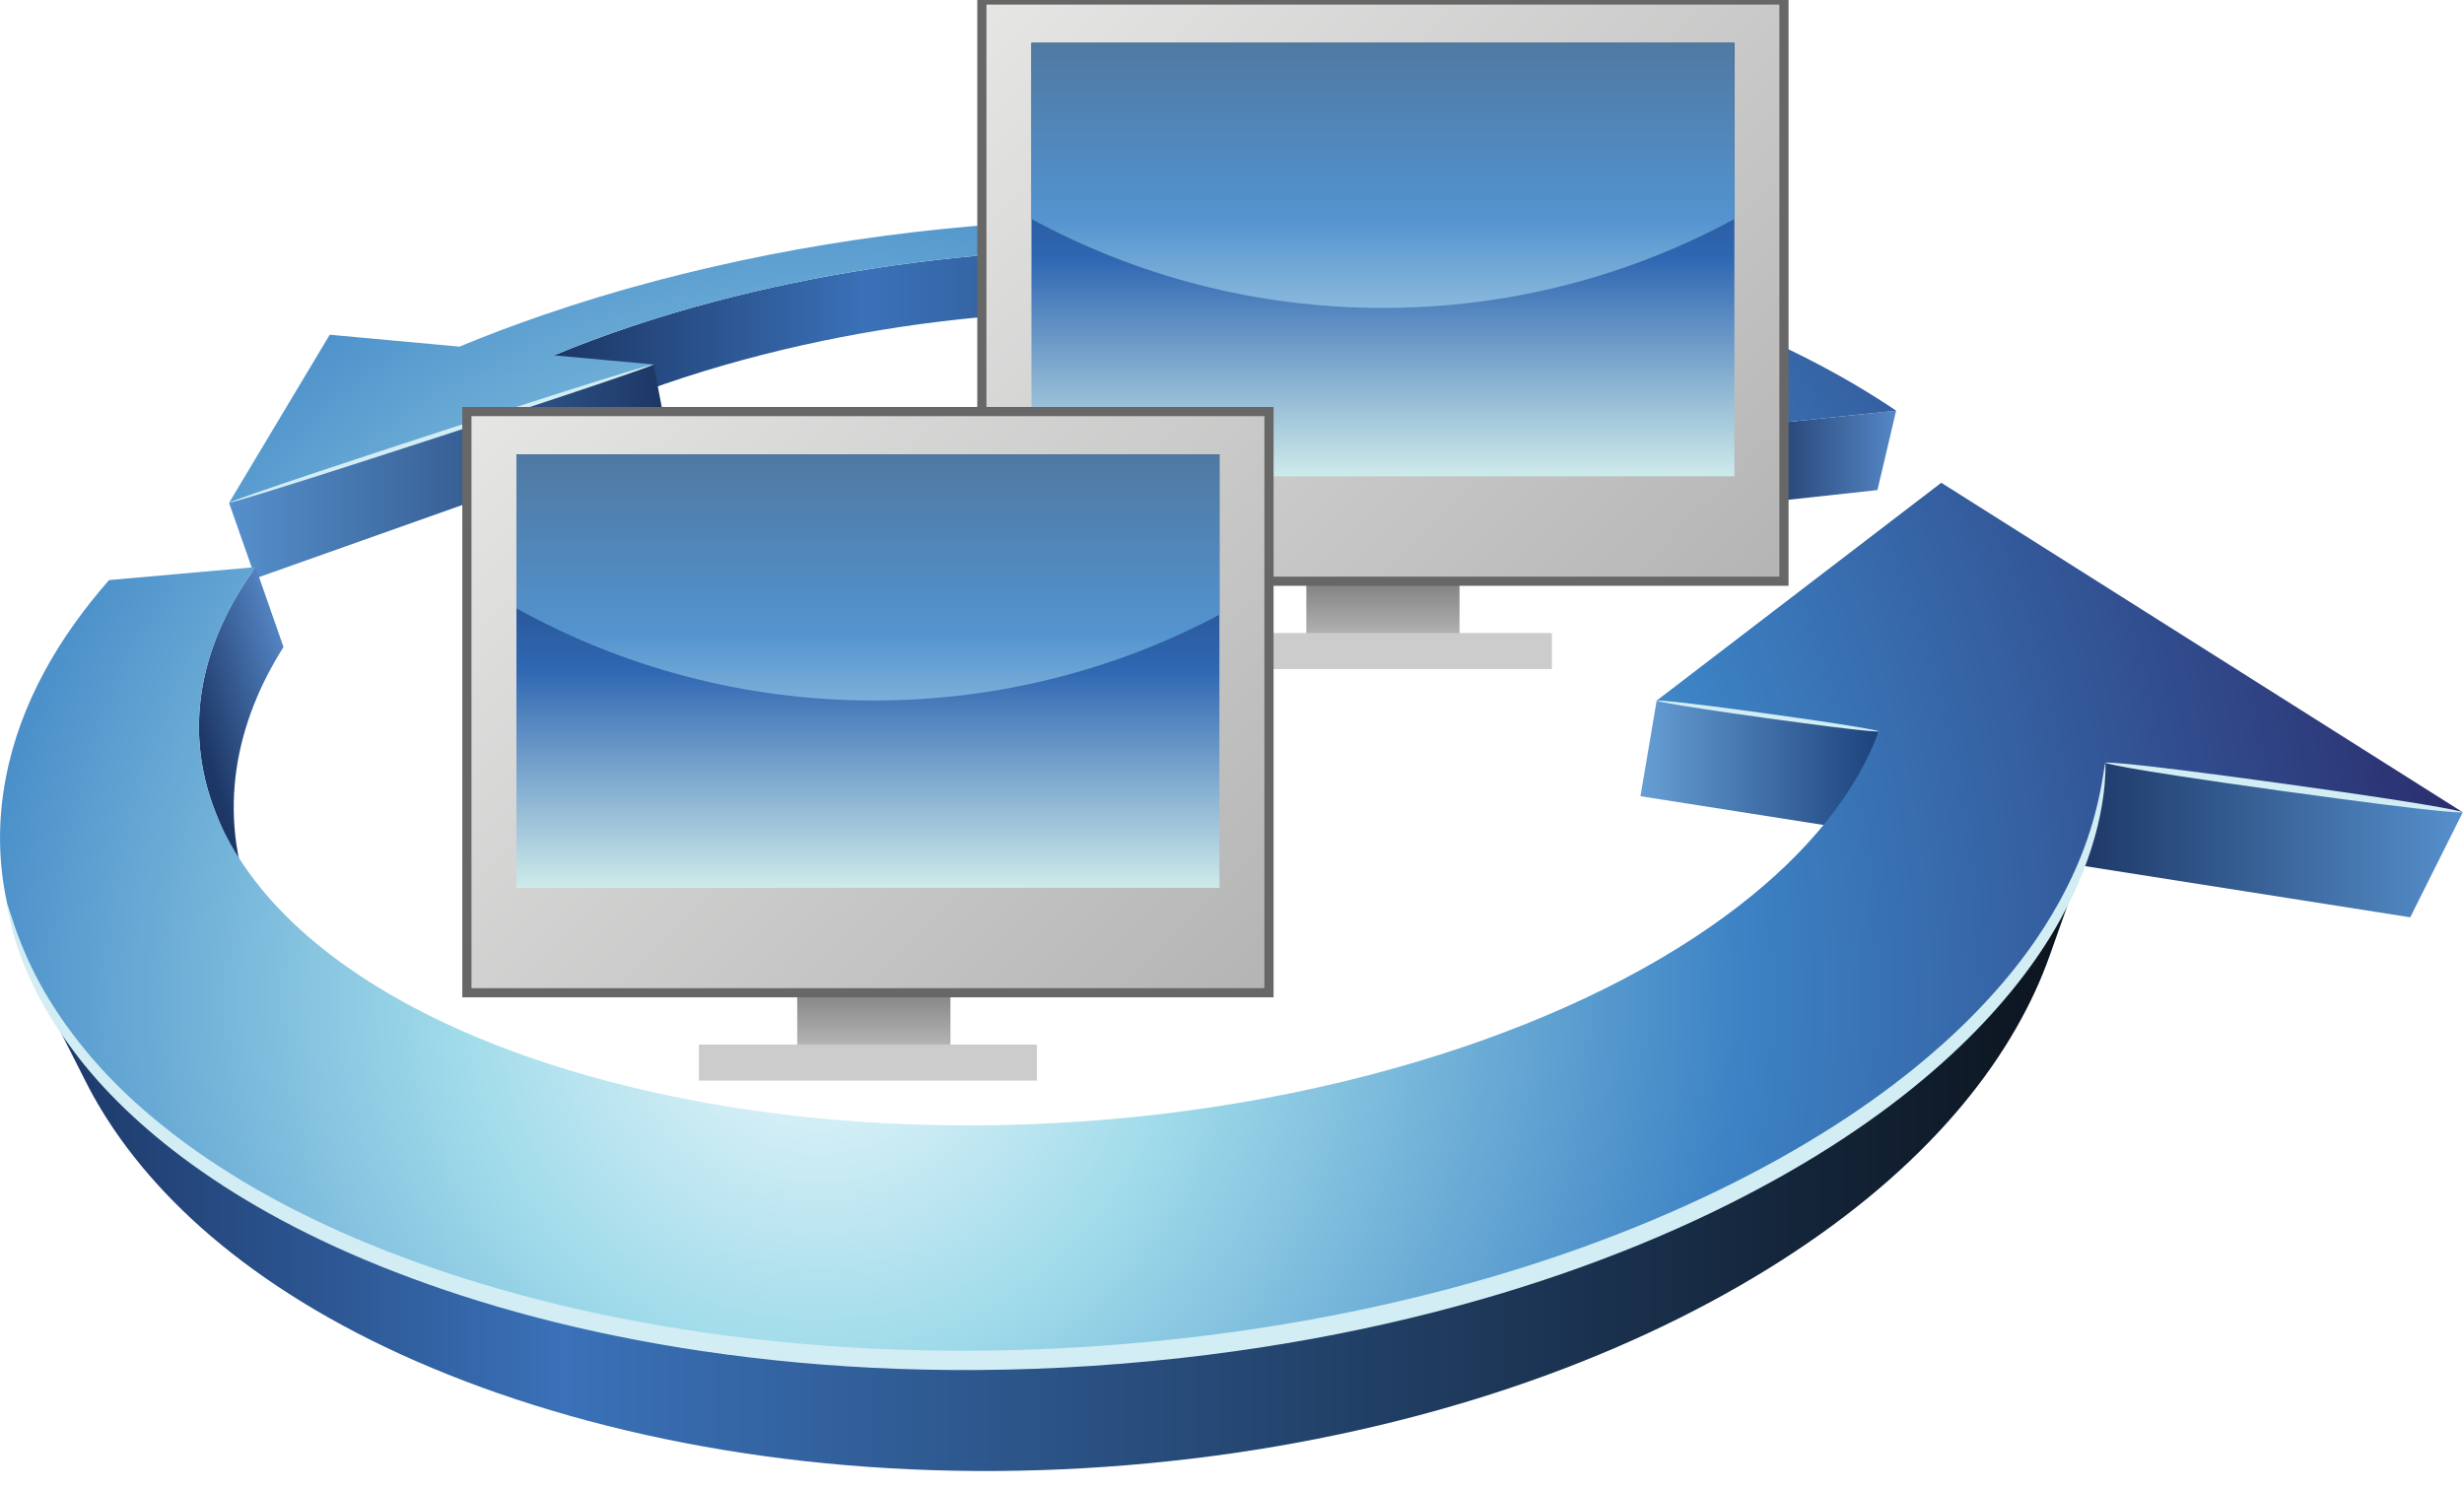<?xml version="1.0" encoding="utf-8"?>
<!DOCTYPE svg PUBLIC "-//W3C//DTD SVG 1.0//EN" "http://www.w3.org/TR/2001/REC-SVG-20010904/DTD/svg10.dtd">
<svg version="1.0" xmlns="http://www.w3.org/2000/svg" xmlns:xlink="http://www.w3.org/1999/xlink" width="91" height="55" viewBox="0 0 91 55">
<g>
	<linearGradient id="SVGID_1_" gradientUnits="userSpaceOnUse" x1="64.721" y1="16.887" x2="70.028" y2="16.887">
		<stop  offset="0" style="stop-color:#1C3665"/>
		<stop  offset="1" style="stop-color:#5587C6"/>
	</linearGradient>
	<polygon fill="url(#SVGID_1_)" points="70.028,15.169 69.337,18.103 64.721,18.604 65.285,15.665 	"/>
	<linearGradient id="SVGID_2_" gradientUnits="userSpaceOnUse" x1="20.455" y1="13.904" x2="65.285" y2="13.904">
		<stop  offset="0" style="stop-color:#1C3665"/>
		<stop  offset="0.257" style="stop-color:#3A71B8"/>
		<stop  offset="1" style="stop-color:#0B131C"/>
	</linearGradient>
	<path fill="url(#SVGID_2_)" d="M65.285,15.665l-0.564,2.939c-1.229-1.086-2.67-2.056-4.255-2.897
		c-1.488-0.79-3.117-1.475-4.842-2.048c-1.64-0.544-3.386-0.993-5.208-1.337c-1.756-0.333-3.607-0.572-5.536-0.708
		c-2.127-0.151-4.23-0.167-6.277-0.067c-2.04,0.099-4.064,0.315-6.029,0.636c-1.999,0.327-3.972,0.769-5.87,1.317
		c-1.967,0.569-3.888,1.266-5.699,2.088l-0.55-2.462c1.867-0.773,3.841-1.429,5.858-1.968c1.945-0.519,3.965-0.939,6.006-1.252
		c2.008-0.308,4.074-0.521,6.156-0.624c2.088-0.105,4.234-0.103,6.405,0.021c1.969,0.113,3.86,0.322,5.657,0.618
		c1.865,0.307,3.655,0.71,5.339,1.204c1.772,0.52,3.451,1.145,4.987,1.869C62.503,13.765,64.001,14.659,65.285,15.665L65.285,15.665
		z"/>
	<linearGradient id="SVGID_3_" gradientUnits="userSpaceOnUse" x1="8.46" y1="17.412" x2="24.618" y2="17.412">
		<stop  offset="0" style="stop-color:#5690CC"/>
		<stop  offset="1" style="stop-color:#1C3665"/>
	</linearGradient>
	<polygon fill="url(#SVGID_3_)" points="24.14,13.462 24.618,15.976 9.438,21.362 8.459,18.573 	"/>
	<radialGradient id="SVGID_4_" cx="30.245" cy="36.841" r="63.567" gradientUnits="userSpaceOnUse">
		<stop  offset="0" style="stop-color:#EDF8FC"/>
		<stop  offset="0.212" style="stop-color:#A0DBEA"/>
		<stop  offset="0.539" style="stop-color:#3C82C4"/>
		<stop  offset="1" style="stop-color:#292666"/>
	</radialGradient>
	<path fill="url(#SVGID_4_)" d="M45.707,8.176c0.752,0.038,1.499,0.088,2.237,0.15c0.746,0.062,1.487,0.137,2.222,0.224
		c0.745,0.088,1.484,0.188,2.22,0.302c0.747,0.115,1.49,0.245,2.229,0.388c0.727,0.141,1.443,0.293,2.149,0.459
		c0.72,0.168,1.43,0.35,2.131,0.546c0.715,0.2,1.421,0.414,2.116,0.643c0.712,0.234,1.415,0.484,2.107,0.751
		c0.616,0.237,1.219,0.485,1.806,0.744c0.601,0.265,1.187,0.541,1.757,0.83c0.584,0.295,1.152,0.604,1.704,0.925
		c0.565,0.33,1.113,0.673,1.643,1.031l-4.743,0.496c-1.284-1.006-2.782-1.9-4.421-2.672c-1.536-0.724-3.215-1.35-4.987-1.869
		c-1.684-0.494-3.474-0.897-5.339-1.204c-1.797-0.295-3.688-0.504-5.657-0.618c-2.171-0.125-4.317-0.126-6.405-0.021
		c-2.082,0.104-4.148,0.316-6.156,0.624c-2.041,0.313-4.061,0.733-6.006,1.252c-2.017,0.539-3.992,1.195-5.858,1.968l3.685,0.338
		l-15.681,5.11l3.718-6.209l4.791,0.44c0.251-0.104,0.503-0.207,0.757-0.307c0.251-0.1,0.505-0.198,0.76-0.294
		c0.253-0.095,0.509-0.19,0.765-0.282c0.255-0.093,0.512-0.183,0.771-0.272c0.69-0.237,1.384-0.463,2.083-0.675
		c0.689-0.208,1.385-0.406,2.085-0.592c0.692-0.184,1.391-0.356,2.096-0.518c0.698-0.161,1.403-0.312,2.117-0.452
		c0.706-0.139,1.413-0.266,2.12-0.383c0.702-0.115,1.405-0.22,2.108-0.314c0.701-0.093,1.405-0.177,2.11-0.249
		c0.705-0.073,1.413-0.136,2.125-0.188c0.737-0.054,1.471-0.098,2.204-0.129s1.466-0.051,2.197-0.06
		c0.735-0.009,1.471-0.006,2.208,0.008C44.216,8.112,44.96,8.138,45.707,8.176z"/>
	<linearGradient id="SVGID_5_" gradientUnits="userSpaceOnUse" x1="51.074" y1="23.527" x2="51.074" y2="18.368">
		<stop  offset="0" style="stop-color:#B4B4B4"/>
		<stop  offset="1" style="stop-color:#333333"/>
	</linearGradient>
	<rect x="48.245" y="18.368" fill="url(#SVGID_5_)" width="5.658" height="5.159"/>
	<linearGradient id="SVGID_6_" gradientUnits="userSpaceOnUse" x1="32.272" y1="38.584" x2="32.272" y2="33.425">
		<stop  offset="0" style="stop-color:#B4B4B4"/>
		<stop  offset="1" style="stop-color:#333333"/>
	</linearGradient>
	<rect x="29.443" y="33.425" fill="url(#SVGID_6_)" width="5.658" height="5.159"/>
	<rect x="44.833" y="23.382" fill="#CDCCCC" width="12.482" height="1.332"/>
	<linearGradient id="SVGID_7_" gradientUnits="userSpaceOnUse" x1="38.301" y1="-2.038" x2="63.847" y2="23.508">
		<stop  offset="0" style="stop-color:#E6E6E5"/>
		<stop  offset="1" style="stop-color:#B4B4B4"/>
	</linearGradient>
	<rect x="36.262" fill="url(#SVGID_7_)" stroke="#676767" stroke-width="0.339" width="29.623" height="21.469"/>
	<linearGradient id="SVGID_8_" gradientUnits="userSpaceOnUse" x1="51.074" y1="17.593" x2="51.074" y2="1.581">
		<stop  offset="0" style="stop-color:#CEEBEA"/>
		<stop  offset="0.503" style="stop-color:#2F67B2"/>
		<stop  offset="1" style="stop-color:#1C3665"/>
	</linearGradient>
	<rect x="38.093" y="1.582" fill="url(#SVGID_8_)" width="25.962" height="16.012"/>
	<rect x="25.813" y="38.583" fill="#CDCCCC" width="12.481" height="1.331"/>
	<g>
		<path fill="#D2EDF3" d="M24.14,13.462c0,0-0.053,0.106-7.814,2.635c-7.762,2.53-7.867,2.475-7.867,2.475s0.052-0.106,7.814-2.636
			C24.034,13.408,24.14,13.462,24.14,13.462z"/>
	</g>
	<linearGradient id="SVGID_9_" gradientUnits="userSpaceOnUse" x1="19.282" y1="13.164" x2="44.828" y2="38.709">
		<stop  offset="0" style="stop-color:#E6E6E5"/>
		<stop  offset="1" style="stop-color:#B4B4B4"/>
	</linearGradient>
	<rect x="17.243" y="15.202" fill="url(#SVGID_9_)" stroke="#676767" stroke-width="0.339" width="29.623" height="21.468"/>
	<linearGradient id="SVGID_10_" gradientUnits="userSpaceOnUse" x1="32.054" y1="32.794" x2="32.054" y2="16.782">
		<stop  offset="0" style="stop-color:#CEEBEA"/>
		<stop  offset="0.503" style="stop-color:#2F67B2"/>
		<stop  offset="1" style="stop-color:#1C3665"/>
	</linearGradient>
	<rect x="19.073" y="16.782" fill="url(#SVGID_10_)" width="25.962" height="16.012"/>
	<linearGradient id="SVGID_11_" gradientUnits="userSpaceOnUse" x1="7.533" y1="27.8" x2="11.505" y2="26.546">
		<stop  offset="0" style="stop-color:#1C3665"/>
		<stop  offset="1" style="stop-color:#5587C6"/>
	</linearGradient>
	<path fill="url(#SVGID_11_)" d="M9.438,20.947L10.47,23.9c-0.448,0.708-0.819,1.432-1.107,2.168
		c-0.3,0.767-0.511,1.548-0.627,2.336c-0.12,0.822-0.138,1.652-0.044,2.483c0.097,0.867,0.313,1.733,0.656,2.591l-1.376-3.442
		c-0.327-0.819-0.522-1.644-0.593-2.47c-0.068-0.79-0.023-1.578,0.129-2.358c0.145-0.747,0.388-1.486,0.722-2.212
		C8.55,22.3,8.956,21.616,9.438,20.947L9.438,20.947z"/>
	<linearGradient id="SVGID_12_" gradientUnits="userSpaceOnUse" x1="60.585" y1="28.263" x2="69.388" y2="28.263">
		<stop  offset="0" style="stop-color:#669FD5"/>
		<stop  offset="1" style="stop-color:#1D427D"/>
	</linearGradient>
	<polygon fill="url(#SVGID_12_)" points="69.388,27.015 68.452,30.647 60.585,29.41 61.184,25.878 	"/>
	<linearGradient id="SVGID_13_" gradientUnits="userSpaceOnUse" x1="76.449" y1="31.029" x2="90.955" y2="31.029">
		<stop  offset="0" style="stop-color:#1C3665"/>
		<stop  offset="1" style="stop-color:#5690CC"/>
	</linearGradient>
	<polygon fill="url(#SVGID_13_)" points="90.955,30.004 89.015,33.883 76.449,31.906 77.755,28.174 	"/>
	<radialGradient id="SVGID_14_" cx="30.245" cy="36.84" r="63.566" gradientUnits="userSpaceOnUse">
		<stop  offset="0" style="stop-color:#EDF8FC"/>
		<stop  offset="0.212" style="stop-color:#A0DBEA"/>
		<stop  offset="0.539" style="stop-color:#3C82C4"/>
		<stop  offset="1" style="stop-color:#292666"/>
	</radialGradient>
	<path fill="url(#SVGID_14_)" d="M71.695,17.832l19.26,12.172l-13.2-1.83c-0.023,0.361-0.065,0.725-0.124,1.089
		c-0.06,0.371-0.139,0.744-0.236,1.117c-0.099,0.381-0.217,0.762-0.356,1.145c-0.141,0.39-0.303,0.779-0.485,1.17
		c-0.426,0.912-0.963,1.818-1.61,2.712c-0.67,0.926-1.459,1.836-2.368,2.726c-0.938,0.919-2.001,1.813-3.19,2.675
		c-1.224,0.888-2.576,1.739-4.053,2.547c-1.516,0.828-3.138,1.596-4.859,2.298c-1.756,0.715-3.606,1.357-5.54,1.919
		c-1.962,0.571-3.999,1.057-6.099,1.452c-2.118,0.399-4.286,0.704-6.49,0.911c-2.288,0.214-4.575,0.32-6.844,0.316
		c-2.258-0.003-4.484-0.116-6.661-0.334c-2.152-0.215-4.244-0.533-6.26-0.949c-1.981-0.408-3.878-0.908-5.682-1.494
		c-1.76-0.572-3.396-1.215-4.903-1.922c-1.464-0.688-2.8-1.431-4.007-2.226c-1.167-0.769-2.208-1.583-3.124-2.435
		c-0.883-0.822-1.646-1.676-2.292-2.558c-0.6-0.819-1.091-1.652-1.477-2.493c-0.373-0.81-0.646-1.627-0.827-2.447
		c-0.174-0.789-0.261-1.58-0.267-2.37c-0.004-0.761,0.067-1.52,0.211-2.275c0.131-0.688,0.32-1.365,0.563-2.03
		c0.235-0.641,0.521-1.272,0.855-1.891c0.322-0.598,0.689-1.185,1.098-1.761c0.396-0.558,0.83-1.104,1.301-1.64l5.41-0.479
		c-1.033,1.429-1.707,2.934-1.969,4.468c-0.286,1.68-0.077,3.395,0.696,5.072c0.846,1.834,2.36,3.604,4.601,5.193
		c2.425,1.719,5.649,3.19,9.659,4.251c4.785,1.265,10.078,1.791,15.467,1.6c5.421-0.191,10.646-1.098,15.302-2.58
		c4.452-1.418,8.188-3.3,11.01-5.478c2.6-2.006,4.344-4.203,5.183-6.458l-8.204-1.137L71.695,17.832z"/>
	<linearGradient id="SVGID_15_" gradientUnits="userSpaceOnUse" x1="1.312" y1="42.891" x2="77.067" y2="42.891">
		<stop  offset="0" style="stop-color:#1C3665"/>
		<stop  offset="0.257" style="stop-color:#3A71B8"/>
		<stop  offset="1" style="stop-color:#0B131C"/>
	</linearGradient>
	<path fill="url(#SVGID_15_)" d="M77.067,31.444l-1.372,3.864c-0.038,0.107-0.078,0.214-0.118,0.321
		c-0.041,0.107-0.083,0.215-0.127,0.323c-0.044,0.107-0.09,0.216-0.136,0.324c-0.047,0.108-0.095,0.217-0.145,0.326
		c-0.434,0.943-0.969,1.876-1.61,2.795c-0.663,0.951-1.436,1.882-2.322,2.792c-0.914,0.938-1.943,1.848-3.09,2.723
		c-1.179,0.901-2.476,1.761-3.89,2.576c-1.449,0.835-2.994,1.607-4.631,2.31c-1.669,0.717-3.423,1.358-5.254,1.918
		c-1.856,0.567-3.782,1.048-5.764,1.438c-1.999,0.394-4.043,0.691-6.123,0.89c-2.158,0.207-4.315,0.304-6.456,0.291
		c-2.132-0.013-4.235-0.135-6.294-0.362c-2.037-0.226-4.02-0.554-5.935-0.982c-1.884-0.419-3.691-0.932-5.415-1.532
		c-1.685-0.587-3.255-1.246-4.706-1.969c-1.413-0.705-2.707-1.469-3.881-2.284c-1.138-0.792-2.16-1.628-3.063-2.505
		c-0.874-0.847-1.635-1.729-2.286-2.639c-0.125-0.176-0.247-0.352-0.364-0.529c-0.116-0.175-0.228-0.351-0.334-0.528
		c-0.107-0.175-0.209-0.352-0.307-0.527c-0.098-0.176-0.191-0.351-0.279-0.527l-1.853-3.659c0.086,0.17,0.176,0.339,0.271,0.508
		c0.096,0.17,0.196,0.339,0.3,0.509c0.104,0.171,0.214,0.34,0.329,0.51c0.115,0.171,0.235,0.342,0.359,0.511
		c0.646,0.882,1.409,1.736,2.292,2.558c0.916,0.852,1.957,1.666,3.124,2.435c1.207,0.795,2.542,1.539,4.007,2.226
		c1.507,0.707,3.143,1.35,4.903,1.922c1.803,0.586,3.7,1.086,5.682,1.494c2.017,0.416,4.108,0.733,6.26,0.949
		c2.177,0.218,4.403,0.331,6.661,0.334c2.269,0.003,4.556-0.102,6.844-0.316c2.205-0.207,4.373-0.511,6.49-0.911
		c2.1-0.395,4.137-0.881,6.099-1.452c1.934-0.563,3.784-1.204,5.54-1.919c1.721-0.702,3.343-1.47,4.859-2.298
		c1.478-0.808,2.83-1.659,4.053-2.547c1.189-0.862,2.252-1.755,3.19-2.675c0.909-0.89,1.698-1.8,2.368-2.726
		c0.647-0.894,1.184-1.8,1.61-2.712c0.049-0.105,0.097-0.21,0.143-0.315c0.045-0.104,0.09-0.209,0.132-0.314
		c0.043-0.104,0.084-0.208,0.124-0.312C76.993,31.651,77.031,31.546,77.067,31.444L77.067,31.444z"/>
	<g>
		<path fill="#D2EDF3" d="M0.267,33.393c0.006-0.002,0.014,0.029,0.251,0.751c0.124,0.358,0.311,0.891,0.673,1.638
			c0.365,0.743,0.912,1.703,1.821,2.836c1.797,2.254,5.189,5.208,11.232,7.578c3.011,1.179,6.658,2.226,10.999,2.909
			c4.337,0.681,9.375,1.006,15.09,0.63c5.715-0.385,10.668-1.36,14.879-2.604c4.214-1.245,7.69-2.766,10.514-4.342
			c5.668-3.162,8.621-6.559,10.079-9.046c0.74-1.25,1.138-2.281,1.39-3.069c0.248-0.792,0.354-1.346,0.424-1.719
			c0.125-0.75,0.129-0.782,0.135-0.781c-0.006,0,0.035,0.031-0.024,0.795c-0.036,0.382-0.105,0.95-0.317,1.768
			c-0.216,0.814-0.581,1.884-1.297,3.185c-1.41,2.587-4.374,6.127-10.093,9.394c-2.848,1.629-6.359,3.195-10.615,4.473
			c-4.253,1.277-9.256,2.272-15.027,2.661c-5.771,0.379-10.86,0.04-15.244-0.667c-4.387-0.71-8.071-1.796-11.113-3.023
			c-6.106-2.464-9.528-5.557-11.292-7.917c-0.894-1.186-1.413-2.19-1.746-2.964c-0.33-0.777-0.482-1.33-0.575-1.701
			C0.236,33.43,0.273,33.393,0.267,33.393z"/>
	</g>
	<g>
		<path fill="#D2EDF3" d="M90.955,30.004c0,0-0.084,0.126-6.619-0.78c-6.534-0.905-6.581-1.05-6.581-1.05s0.085-0.126,6.619,0.779
			C90.906,29.859,90.955,30.004,90.955,30.004z"/>
	</g>
	<g>
		<path fill="#D2EDF3" d="M69.388,27.015c0,0-0.053,0.079-4.113-0.484c-4.062-0.563-4.091-0.652-4.091-0.652
			s0.053-0.078,4.114,0.484C69.358,26.925,69.388,27.015,69.388,27.015z"/>
	</g>
	
		<linearGradient id="SVGID_16_" gradientUnits="userSpaceOnUse" x1="-193.787" y1="929.403" x2="-193.759" y2="929.403" gradientTransform="matrix(-2.500000e-005 -578.197 -578.197 2.500000e-005 537429.062 -112029.938)">
		<stop  offset="0" style="stop-color:#DDF1F0"/>
		<stop  offset="0.503" style="stop-color:#5393CF"/>
		<stop  offset="1" style="stop-color:#4E7295"/>
	</linearGradient>
	<path fill="url(#SVGID_16_)" d="M64.055,1.582H38.093v6.507c3.86,2.096,8.281,3.285,12.981,3.285s9.122-1.19,12.981-3.285V1.582
		L64.055,1.582z"/>
	
		<linearGradient id="SVGID_17_" gradientUnits="userSpaceOnUse" x1="-192.864" y1="928.248" x2="-192.836" y2="928.248" gradientTransform="matrix(-2.500000e-005 -578.197 -578.197 2.500000e-005 536742.062 -111480.938)">
		<stop  offset="0" style="stop-color:#DDF1F0"/>
		<stop  offset="0.503" style="stop-color:#5393CF"/>
		<stop  offset="1" style="stop-color:#4E7295"/>
	</linearGradient>
	<path fill="url(#SVGID_17_)" d="M45.035,16.782H19.073v5.688c3.91,2.17,8.411,3.405,13.199,3.405c4.612,0,8.956-1.146,12.763-3.168
		V16.782L45.035,16.782z"/>
</g>
</svg>
